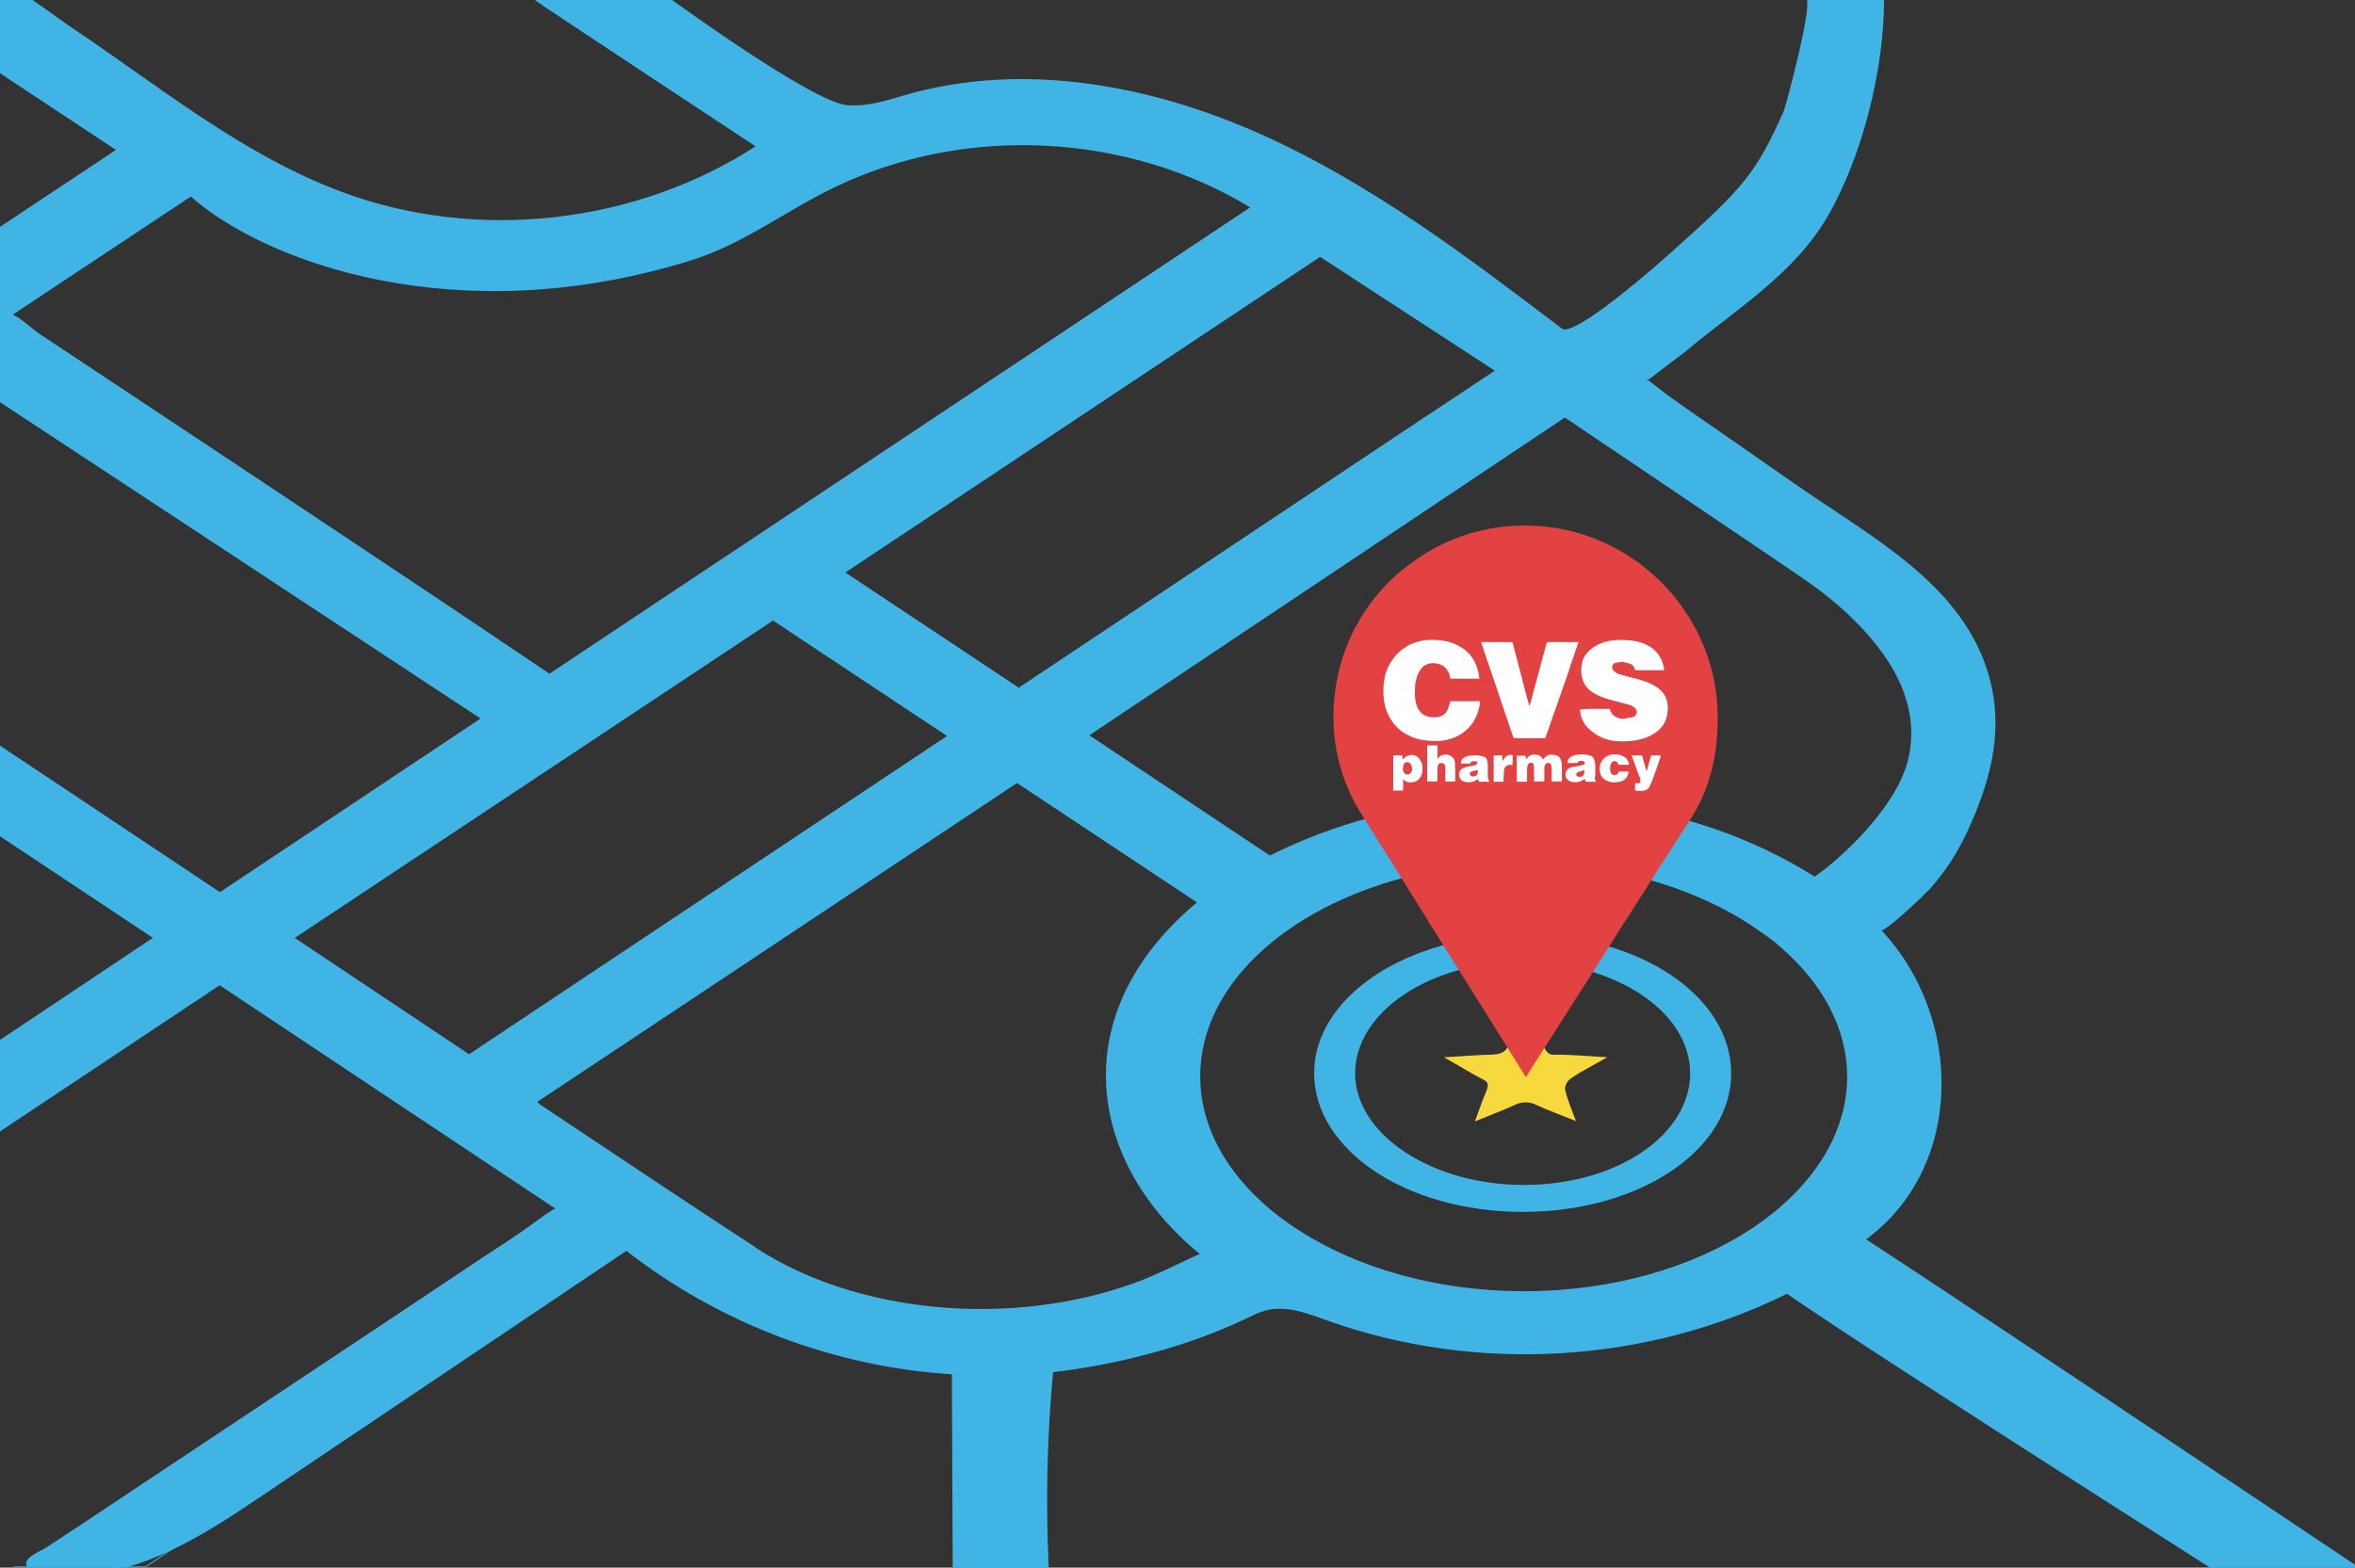 <?xml version="1.0" encoding="utf-8"?>
<!-- Generator: Adobe Illustrator 21.0.2, SVG Export Plug-In . SVG Version: 6.00 Build 0)  -->
<svg version="1.1" id="Layer_1" xmlns="http://www.w3.org/2000/svg" xmlns:xlink="http://www.w3.org/1999/xlink" x="0px" y="0px"
	 viewBox="0 0 804.1 535.4" style="enable-background:new 0 0 804.1 535.4;" xml:space="preserve">
<rect x="0" y="0" width="804.1" height="535.4" fill="#333333" stroke="none"/>
<style type="text/css">
	.st0{fill:#40B4E5;stroke:#095280;stroke-miterlimit:10;}
	.st1{fill:none;stroke:#095280;stroke-width:5;stroke-miterlimit:10;}
	.st2{fill:#40B4E5;}
	.st3{fill:#40B4E5;stroke:#40B4E5;stroke-miterlimit:10;}
	.st4{fill:#F7D93E;}
	.st5{fill:none;}
	.st6{fill:#E24242;}
	.st7{fill:#FFFFFF;}
</style>
<title>mapGraphic</title>
<path class="st0" d="M1096,132.3c3.6-9.5,5.1-19.6,5-29.8c-0.1-9.2-1.4-18.4-3.5-27.3c-6-25.6-11.9-51.2-17.8-76.8
	c-5.6-2.5-11.9-4.1-17.5-5.5c-3.1-0.8-6.3-1.5-9.4-2.2l0.9,3.9c6.1,26.3,12.5,52.7,18.1,78.8c6.8,31.5,1.3,57.1-20.8,70.8
	c-9.1,5.8-21.7,6.4-34.6,5.8c2.4,8.6,4.3,17.3,5.8,26.1c0.1,0.6,0.2,1.2,0.3,1.9c18.7,0.3,38.1-4.4,52.4-16.9
	C1083.9,153.2,1091.7,143.5,1096,132.3z"/>
<path class="st0" d="M1452.7,480.2l-177.5,118.2h45.2l55.1-36.9l97.8-65.3C1466.9,490.3,1459.9,485.1,1452.7,480.2z"/>
<path class="st0" d="M1627.2,539.9c-10.7-0.2-21.2,1.6-31.8,2.4c0,18.6,0,37.2-0.1,55.8h32.1c-0.1-13.9-0.1-27.8-0.2-41.7V539.9z"/>
<path class="st0" d="M2042.6,586.6c-0.3-2.1-1.5-4-3.2-5.2c-41.2-27.5-82.5-55-123.8-82.5l-14.1-9.2c4.9-5.2,10-9.9,13.9-15
	c23.9-31.3,22.7-62.3-3.2-92.8c-1.9-2.1-0.2-2.6,2.5-4.6c0.1-0.1,0.2-0.2,0.4-0.3c-0.3-0.2-0.6-0.5-0.9-0.7
	c-7.4-5.5-15.1-10.7-23.1-15.4l-1.7,1.2c-25.7-16.3-56.3-25.4-91.3-26.7s-66.7,5.4-94.9,19.6l-62.3-41.5l163.7-108.8l3.3,2.3
	c4.9-3.1,9.9-6,15-8.7c3-1.6,6.1-3.2,9.2-4.6c-1.3-0.9-2.6-1.7-3.9-2.6l-2.5-1.9c14.2-9,30.1-15,46.7-17.6
	c41.1-6.9,77.3-0.6,107.7,19c12,7.7,5.7,22.4,11.2,34.8c-2.7,12.7,24,13.7,20.8,3c-7-12.6-13-51.3-26.8-59
	c-19.7-11-43.4-19.3-68.9-21.1c-2.5-0.2-4.4-0.2-4.4-2.5c0.2-27.3,0.2-54.5,0.3-81.8h-32.1c0.1,11.9,0.2,23.8,0.2,35.7
	c0.1,15.4,0,30.7,0.1,46.1c0,2.1-0.7,3.2-4.1,3.6c-27.4,3.3-51.2,11.3-71.6,23.9l-1.7,0.8l-21.7-14.6
	c-19.8-13.3-39.8-26.4-59.3-39.9c-28.8-19.9-64-29.4-105.1-29.3c-19.6,0-39,3-57.7,8.8c-2.1,0.6-3.8,1.5-6.2-0.1
	c-17.3-11.8-34.8-23.4-52.2-35.1h-45.2l72.4,48c-11.5,7.4-22.7,14.6-36.8,19.3c-2.8,0.9-4.4,1.1-6.6-0.8
	c-19.6-16.4-55.5-14.5-70.7,3.8c-2.1,2.6-4,2.6-7.4,1.8c-16.6-3.7-31.3-9.5-43.7-17.7L1282.3,65c-0.4-0.3-0.8-0.7-1.2-1.1H1240v3.4
	c6.4,4.1,13,8.1,19.4,12.3l48.6,32.1l2.4,1.8l-50.9,33.8c7,5.7,13.3,12.3,20,18.3l55.6-36.8c2,1.7,4,3.4,6.2,4.9
	c18.7,12.1,40.8,20.2,66.3,24.4c2.3,0.4,4.5,1.4,6.3,3c9.1,9.9,21.1,15.3,39.5,14.6s31.3-7.2,37.7-18.8c1.2-2.1,2.8-3.3,5.8-4.1
	c15.8-4.4,30.8-11.2,44.5-20.1c23-14.9,50.6-22.2,82.7-21.4c27.5,0.7,51.3,7.6,71.4,20.1c0.7,0.5,1.3,1,1.9,1.5l-231.3,153.9
	c-8.5,12.8-24.1,21-38.1,27.5c-1.4,0.7-2.8,0.6-3.9,0.2l-69.5,46.3c7.3,6.5,16,11.5,25.3,15.1l154-102.3l60.1,39.9l-153,102
	c7.3,6,15.2,11.1,23.7,15.1l152.5-101.4l62.1,41.2c-41.8,34.5-38.7,79.5-9.1,110.8c0.6-1,1.6-1.7,3.1-1.9
	c8.8-1.2,15.8-5.6,22.7-10.7c-10.4-11.2-16.4-24.5-16.4-38.6c0-40.6,49.9-73.6,110.8-73.5s110.4,32.9,110.5,73.5
	s-49.6,73.7-110.6,73.7c-24.9,0-47.9-5.5-66.5-14.8c-3.8,6.4-7.1,13-8.3,20.5c-0.1,0.3-0.1,0.6-0.2,0.9
	c54.9,21.1,109.4,19.1,164.9-6.3c2.7,2,5.7,4.5,9.1,6.8l128.7,86c0.7,0.5,1.4,1.1,2.1,1.8h23.1
	C2042.9,594.6,2043.1,590.6,2042.6,586.6z M1451,170.5c-19-0.1-34.6-10.5-34.2-23s15.5-22.7,34.4-22.7s34.6,10.3,34.4,23
	C1485.4,160.5,1470.1,170.6,1451,170.5z M1557.5,258l163-108.4l60.3,39.3l-163.5,108.9L1557.5,258z"/>
<path class="st0" d="M1309.8,391.8l-68.3,45.5l-1.6,0.8v30.1l91-60.6C1324.4,401.5,1318.2,394.9,1309.8,391.8z"/>
<circle class="st1" cx="-114.9" cy="319.1" r="0"/>
<path class="st2" d="M11.9,1.8l-0.2-0.2c-0.4-0.3-0.7-0.6-1-0.9h0.1C11.1,1.1,11.5,1.5,11.9,1.8z"/>
<g>
	<path class="st3" d="M827.5,550.7c0.3,0.2,0.5,0.3,0.5,0.3S828,549.8,827.5,550.7z"/>
	<path class="st3" d="M636.3,423.3c33.9-24.3,34-75.8,5.1-105.9c1.4,1.4,16-12.8,17.4-14.4c4.9-5.5,8.9-11.7,12.1-18.4
		c7.7-16.4,12.7-33.4,8.3-51.4c-7.2-29.8-34.9-46.1-58.5-62c-2.7-1.8-5.4-3.7-8.1-5.5c-9.4-6.6-18.9-13.1-28.3-19.7
		c-4.8-3.3-9.6-6.6-14.3-10c-2.4-1.7-5.7-4.5-8.1-6.1c-0.2-0.1,12.9-9.9,13-10c17.1-14.4,37.4-26.6,48.8-46.4
		c11.8-20.5,19.1-50,19.1-73.5c0-0.2-23.4,0.2-25.7,0.2c2.7,0-6.6,35.6-7.7,38.2c-9.4,21-13.7,26.1-38.4,48.1
		c-3.7,3.3-33.3,29.7-37.9,26.2c-32.6-24.8-65.6-49.8-103-66.5c-37.4-16.7-80.2-24.6-119.7-13.6c-7,2-14.2,4.5-21.4,3.8
		c-12.3-1.2-62.2-37.5-72-44.9c-20-15-76.5-20.5-30.5,10.6c24.1,16,48.3,32,72.4,47.9c-41.5,27.1-96,33.3-142.4,16
		C82.2,53.2,53.8,29.6,23.7,9.5C20.3,7.3-10-15.8-18-14.2c-4.8,0.9,10.5,25,10.6,27.5C-7.3,19-1.9,23.2,3,26.4
		c12.5,8.3,25,16.5,37.5,24.8C19.7,65-1.1,78.8-21.8,92.6c-2.4-1.9-4.8-3.8-7.2-5.6c-5.3,8.3-3.2,19.6,2.3,27.7
		c5.5,8.1,14,13.7,22.2,19.1C52,171,108.5,208.2,165,245.4c-30,20-59.9,39.9-89.9,59.9c-35-23.3-70-46.7-105.1-70
		c0,10,0.1,19.9,0.1,29.9c27.7,18.4,55.4,36.7,83,55.1c-27.7,18.5-55.4,37-83.1,55.5c0,10,0,20,0,30c35-23.3,70-46.6,105-69.9
		c38.6,25.7,77.1,51.3,115.7,77c-0.8-0.5-11.2,7.5-12.5,8.3c-4.3,2.9-8.6,5.8-13,8.6c-8.6,5.8-17.3,11.5-25.9,17.3
		c-17.3,11.5-34.6,23-51.9,34.5c-17.3,11.5-34.6,23-51.9,34.5c-4.3,2.9-8.6,5.8-13,8.6c-2.1,1.4-4.2,2.8-6.2,4.1
		c-1.5,1-6,2.9-6.7,4.5c-2.4,4.9,18.4,4.3,21.5,4c20.8-2.5,39.5-14.3,56.5-25.8c42.1-28.3,84.2-56.6,126.3-84.9
		c31.8,24.9,71.3,39.9,111.6,42.3c0.1,22.3,0.2,44.6,0.3,66.8c10.6,0,21.2,0,31.8,0c-1.1-22.5-0.6-45.1,1.5-67.5
		c22.2-2.5,46.4-8.9,65.5-18c4.8-2.3,7.8-3.9,13.1-3.7c5.6,0.2,10.8,2.3,16.1,4.2c50.6,17.9,108.3,14.5,156.4-9.4
		c35.8,24.8,196.6,126.8,206.1,132.5c2.1-4.3,9-16,9.8-19c0.7-2.5,1.1-3.6,1.4-4.1C818.1,544.4,675.8,449,636.3,423.3z M450.8,87.1
		l0.2,0.2l60,39.1l0.3,0.2L486,143.4c0,0,0.1,0,0.1-0.1l-138.3,92.2l-0.2-0.2L288,195.7l-0.2-0.2L450.8,87.1z M85.3,162.3
		c-13.7-9.1-27.4-18.2-41.1-27.3c-6.9-4.6-13.9-9.2-20.8-13.8c-3.5-2.3-6.9-4.6-10.4-6.9c-2-1.3-7.1-6.2-9.6-6.6c-0.1,0-0.2,0-0.3,0
		C23.8,94,44.5,80.2,65.2,66.5c24.9,22.3,90.8,47,171.1,21.8c17.4-5.5,32.3-17.1,48.7-24.9c44.8-21.5,100.4-18.6,142.8,7.4
		c-80.1,53.3-160.1,106.6-240.2,159.9C153.6,207.7,119.4,185,85.3,162.3z M159.9,360.5l-59.9-40l-0.2-0.2l164.2-109l0.2,0.2
		l59.8,39.7l0.2,0.2L160.1,360.7L159.9,360.5z M387.4,438.7c-42.3,15.3-94.9,10.5-129.4-12c-0.1-0.1-0.2-0.1-0.2-0.2
		c-24.7-16.1-49.1-32.5-73.6-48.8c-0.1-0.1-0.2-0.1-0.2-0.2l-1.4-1.2l164.7-109.5l0.2,0.2l61.8,41l0.2,0.2
		c-46.2,38.1-37.6,89.1,1.1,120.2C402.8,431.8,395.5,435.8,387.4,438.7z M594.9,313.5c0.6,0.4,1.2,0.8,1.9,1.2
		c1.8,1.2,3.6,2.4,5.3,3.6c0.6,0.4,1.1,0.8,1.7,1.2c0.5,0.4,1,0.8,1.6,1.2c0.5,0.4,1,0.8,1.5,1.2s0.9,0.8,1.4,1.2
		c14.3,12.4,22.9,27.9,22.9,44.7c-0.1,40.5-49.8,73.7-110.8,73.7c-29.6,0-56.5-7.8-76.4-20.4c-0.6-0.4-1.3-0.8-1.9-1.2
		c-0.6-0.4-1.2-0.8-1.9-1.3c-0.6-0.4-1.2-0.8-1.8-1.3c-0.6-0.4-1.1-0.8-1.7-1.2c-17-13-27.4-30-27.4-48.5
		c0-31.2,29.4-57.8,70.6-68.5L468,279.7c-12,3.2-23.5,7.6-34.5,13.1l-0.2-0.2l-62-41.3l-0.2-0.2L534.3,142c0,0,75.3,50.7,83.4,56.4
		c9.5,6.6,18.7,15,25.5,24.4c8,11,12.2,24.1,8.6,37.5c-3.3,12.7-16.3,27.3-28.6,37.1l-3.6,2.6c-13.6-8.6-28.6-15.2-44.8-19.7
		l-12.4,19.5C574.5,303.1,585.4,307.8,594.9,313.5z"/>
</g>
<path class="st2" d="M591.1,366.6c0,26.4-31.6,47.4-71.4,47.3s-71-21.3-71-47.4s31.9-47.3,71.6-47.3S591.1,340.3,591.1,366.6z
	 M577.1,366.6c0-21.1-25.6-38.1-57.4-38.1s-57,17.3-57,38.1s26.2,38.3,58.1,38.1c31.9-0.2,56.3-17.4,56.3-38.2L577.1,366.6
	L577.1,366.6z"/>
<path class="st4" d="M493,361.1c6.1-0.3,11.2-0.8,16.3-0.9c3-0.1,4.5-0.8,5.5-2.6s3.8-6.3,6.1-10c2.3,3.7,4.4,6.8,6.2,10
	s2.6,2.6,5.5,2.6c4.9,0.1,9.8,0.5,16.2,0.9c-4.8,2.7-8.9,4.8-12.4,7.2c-1.3,0.9-2.2,2.6-2,3.9c0.8,3.4,2.2,6.7,3.7,10.7
	c-5.1-2.1-9.4-3.6-13.5-5.5c-2.2-1.2-4.9-1.2-7.2-0.1c-4.1,1.9-8.5,3.5-13.8,5.7c1.4-3.9,2.5-7,3.8-10.1s0.5-3.5-2.3-4.9
	S497.6,363.6,493,361.1z"/>
<polygon class="st5" points="39.7,50.2 -7.8,81.8 -7.8,18.6 -7.5,18.8 37.3,48.4 "/>
<path class="st5" d="M52.2,319.3c-0.8,0.7-1.7,1.4-2.6,2.1l-57.4,38.2v-80.5l0.2,0.2l57,37.9L52.2,319.3z"/>
<path class="st5" d="M163.9,244.2L163.9,244.2L74,304.1c-6.7-4.5-13.7-9.4-21-14.2l-60.6-40.3l-0.2-0.2V130.6l0.2,0.2l30.8,20.4
	l137.4,91.3c0.1,0,0.1,0.1,0.2,0.1C161.9,243.2,163.1,243.7,163.9,244.2z"/>
<polygon class="st5" points="323.3,250.2 159.1,359.5 99.2,319.5 99,319.4 263.2,210.3 263.5,210.5 "/>
<path class="st5" d="M409.6,427.2c-7.8,3.5-15.1,7.4-23.2,10.3c-42.3,15.3-94.9,10.5-129.4-12c-24.7-16.1-49.1-32.5-73.6-48.8l0,0
	c-0.1-0.1-0.2-0.1-0.2-0.2l-1.4-1.2l164.7-109.5l0.2,0.2l61.8,41C362.3,345.1,370.9,396.1,409.6,427.2z"/>
<path class="st5" d="M630,366.6c0.1,40.6-49.6,73.7-110.6,73.7c-29.5,0-56.3-7.7-76.1-20.2c-0.6-0.4-1.3-0.8-1.9-1.2
	c-0.6-0.4-1.2-0.8-1.9-1.3c-0.6-0.4-1.2-0.8-1.8-1.3c-0.6-0.4-1.1-0.8-1.7-1.2c-17-13-27.4-30-27.4-48.5c0-31.2,29.4-57.8,70.6-68.5
	c12.5-3.2,26.1-5,40.2-5c14.9,0,29.2,2,42.2,5.6c12,3.3,22.9,8,32.4,13.7c0.6,0.4,1.2,0.8,1.9,1.2c1.8,1.2,3.6,2.4,5.3,3.6
	c0.6,0.4,1.1,0.8,1.7,1.2c0.5,0.4,1,0.8,1.6,1.2c0.5,0.4,1,0.8,1.5,1.2c0.5,0.4,0.9,0.8,1.4,1.2C621.5,334.4,630,349.8,630,366.6z"
	/>
<path class="st2" d="M346.4,265.8L181.7,375.3l1.4,1.2c0.1,0.1,0.2,0.1,0.2,0.2l-1.4-1.2L346.7,266L346.4,265.8z"/>
<path class="st2" d="M160.8,242.6c1,0.7,2.2,1.2,3,1.6l0,0C163.1,243.7,161.9,243.2,160.8,242.6z"/>
<polygon class="st2" points="287,194.8 450,86.3 449.8,86.2 286.8,194.6 "/>
<path class="st2" d="M146.4,84.2L146.4,84.2z"/>
<path class="st2" d="M479.4,298.3c12.5-3.2,26.1-5,40.3-5c14.8,0,29,2,41.9,5.5c12,3.3,23,7.9,32.4,13.6
	c-9.4-5.8-20.4-10.4-32.4-13.7l12.4-19.5c-14.5-4-30-6.4-46.5-7c-21.4-0.8-41.6,1.4-60.5,6.5l12.1,19.3
	c-41.2,10.7-70.6,37.4-70.6,68.5c0,18.5,10.3,35.5,27.4,48.5c-16.9-13-27.1-29.9-27.1-48.3C409,335.6,438.3,309,479.4,298.3z"/>
<polygon class="st2" points="99.2,319.5 263.5,210.5 263.2,210.3 99,319.4 "/>
<path class="st2" d="M308.4,465.6c-26.9-3.2-50-11.1-69.9-22.9c19.9,11.9,43.1,19.8,70.2,23c4.3,0.5,8.7,0.6,12.9,1.2
	c0.7,0.1,1.5,0.5,2.2,0.9c-0.7-0.5-1.7-1-2.5-1.1C317.1,466.2,312.7,466.1,308.4,465.6z"/>
<polygon class="st2" points="74.2,334.9 -7.5,389.3 -7.5,389.6 74.5,335 "/>
<path class="st2" d="M64.6,65.7l-62,41.1l-0.2-0.2l62-41.1C64.5,65.5,64.5,65.6,64.6,65.7z"/>
<polygon class="st2" points="209.3,428.3 104.7,498.1 49.6,535 4.9,535 4.7,535.2 49.9,535.2 105,498.2 209.5,428.5 213.5,426 
	213.3,425.8 "/>
<path class="st2" d="M130.2,93.5"/>
<g>
	<path class="st6" d="M586.5,245.2c0,12.4-2.5,23.5-8.6,33.5l-12.7,19.7v0.1l-10.2,16l-0.1,0.1L542.6,334l-4.6,7.2l-12.9,20.2
		l-4.1,6.5l-4.1-6.6L504.2,341l-4.4-7l-12.4-19.8l-0.1-0.2l-9.9-15.9l-0.1-0.2l-12.1-19.3c-6.4-9.9-9.9-21.5-9.9-33.5v-0.6
		c0-2.9,0.2-5.7,0.6-8.4c0-0.1,0-0.2,0-0.3c2.1-15.9,10-29.9,21.5-40c0.5-0.4,1-0.8,1.5-1.2c3.6-3,7.5-5.6,11.7-7.8
		c0.6-0.2,1.2-0.6,1.6-0.8c8.6-4.2,18.4-6.6,28.7-6.5c26.1,0,48.8,15.6,59.4,37.9C584.3,225.9,586.5,235.3,586.5,245.2z"/>
	<g>
		<path class="st7" d="M544.6,242.1c1.6,0,3.2,0,4.8,0c0.2,0,0.3,0,0.3,0.2c0.5,1.8,1.8,2.7,3.5,3.1c1,0.2,1.9,0,2.8-0.2
			c0.4-0.1,0.9-0.2,1.3-0.2c0.7-0.2,1.3-0.6,1.5-1.3c0.2-0.8-0.1-1.5-0.7-2c-0.8-0.7-1.7-1-2.7-1.2c-2.5-0.7-5-1.3-7.5-2.1
			c-1.6-0.5-3-1.2-4.4-2.1c-2-1.4-3.1-3.3-3.5-5.8c-0.2-1.8-0.1-3.5,0.5-5.2c0.7-1.7,1.8-3,3.4-4.1c1.9-1.3,4-2.1,6.2-2.4
			c1.6-0.2,3.2-0.3,4.9-0.2c2.5,0.1,4.8,0.5,7.2,1.6c3.1,1.6,5,3.9,5.8,7.3c0.1,0.3,0.2,0.7,0.2,1.1c0,0.2,0,0.3-0.2,0.3
			c-3.2,0-6.4,0-9.5,0c-0.2,0-0.2-0.1-0.3-0.3c-0.2-0.8-0.7-1.5-1.4-1.8c-0.4-0.2-0.9-0.3-1.4-0.4c-0.7-0.2-1.3-0.4-2.1-0.3
			c-0.5,0.1-1,0.2-1.5,0.2c-0.7,0.2-1.2,0.6-1.3,1.2c-0.2,0.7,0.1,1.3,0.7,1.8c0.7,0.7,1.6,1,2.5,1.2c2.3,0.7,4.7,1.2,7,1.9
			c1.6,0.5,3.3,1.2,4.7,2.1c2.1,1.3,3.5,3.1,3.9,5.6c0.2,0.9,0.2,1.9,0.1,2.8c-0.1,1.3-0.4,2.5-1,3.8c-0.9,1.7-2.2,3-3.9,4
			c-1.7,1.1-3.5,1.6-5.5,2.1c-1.7,0.3-3.5,0.4-5.2,0.4c-2.6,0-5.1-0.4-7.5-1.6c-2.1-1.1-3.9-2.5-5.3-4.4c-0.7-1.2-1.2-2.4-1.4-3.8
			c0-0.2-0.1-0.5-0.1-0.8c-0.1-0.2,0-0.3,0.3-0.3C541.3,242.1,543,242.1,544.6,242.1z"/>
		<path class="st7" d="M505.3,231.8c-0.2,0-0.2,0-0.3,0c-3.1,0-6.2,0-9.5,0c-0.2,0-0.4-0.1-0.4-0.3c-0.1-0.8-0.3-1.6-0.7-2.2
			c-0.6-1.1-1.4-1.9-2.5-2.3c-1.6-0.6-3.1-0.7-4.7-0.1c-1.1,0.4-1.8,1.2-2.4,2.1c-0.8,1.2-1.2,2.7-1.5,4.1c-0.2,1.5-0.2,3-0.2,4.4
			c0.1,1.5,0.3,3,1,4.3c0.7,1.6,2,2.6,3.7,3c1.2,0.2,2.4,0.3,3.6,0c1.5-0.4,2.5-1.3,3-2.7c0.3-0.7,0.5-1.6,0.7-2.3
			c0.1-0.2,0.1-0.3,0.3-0.3c3.3,0,6.6,0,9.8,0c0.1,0,0.2,0,0.2,0c-0.1,0.5-0.2,1-0.2,1.5c-0.4,2-1.1,3.9-2.1,5.5
			c-1.8,2.7-4.2,4.6-7.3,5.7c-2.1,0.7-4.3,1-6.5,0.9c-2.6-0.1-5.3-0.5-7.7-1.6c-3.9-1.7-6.6-4.7-8.1-8.6c-0.7-1.7-1-3.5-1.1-5.3
			c-0.1-1.6-0.1-3.4,0.2-5c0.3-2.5,1.2-4.8,2.5-6.8c1.4-2.1,3.2-3.8,5.3-5.1c1.8-1.1,3.7-1.6,5.8-2c1.5-0.2,3-0.2,4.5-0.1
			c2.6,0.2,5.2,0.7,7.5,2.1c3.1,1.6,5.2,4.2,6.2,7.6c0.4,1.2,0.6,2.3,0.7,3.5C505.3,231.7,505.3,231.7,505.3,231.8z"/>
		<path class="st7" d="M539,219.3c-0.2,0.6-0.4,1.2-0.6,1.7c-1,3-2.1,5.9-3,8.9c-1.4,4.1-2.9,8.2-4.3,12.3c-1.2,3.2-2.2,6.5-3.4,9.7
			c-0.1,0.2-0.2,0.2-0.3,0.2c-0.8,0-1.6,0-2.4,0c-2.6,0-5.2,0-7.8,0c-0.2,0-0.4-0.1-0.5-0.3c-1.4-4.1-2.8-8.3-4.2-12.4
			c-1.3-3.9-2.6-7.9-4-11.8c-0.9-2.6-1.8-5.3-2.7-8c0-0.1-0.1-0.2-0.1-0.3c0.2,0,0.2,0,0.3,0c3.4,0,6.7,0,10.1,0
			c0.2,0,0.4,0.1,0.4,0.3c1.1,4.2,2.2,8.4,3.3,12.6c0.7,2.9,1.5,5.8,2.3,8.6c0,0.1,0.1,0.2,0.2,0.3c0.2-0.5,0.2-1,0.4-1.5
			c1.3-4.8,2.6-9.7,3.9-14.5c0.5-1.8,1-3.6,1.5-5.5c0.1-0.2,0.2-0.3,0.4-0.3c3.4,0,6.7,0,10.2,0C538.8,219.3,539,219.3,539,219.3z"
			/>
		<path class="st7" d="M521.1,259.3c0.2-0.2,0.4-0.4,0.6-0.7c1.2-1.4,4.2-1.2,5,0.6c0,0,0.1,0.1,0.1,0.2c0.1-0.1,0.2-0.2,0.3-0.3
			c0.9-1.2,2.1-1.5,3.5-1.3c1.7,0.2,2.5,1.3,2.6,2.8c0.1,0.7,0.1,1.5,0.1,2.2c0,1.2,0,2.5,0,3.8c0,0.3-0.1,0.3-0.4,0.3
			c-1.1,0-2.1,0-3.1,0c0-0.2,0-0.2,0-0.4c0-1.2,0-2.5,0-3.8c0-0.6-0.1-1.2-0.2-1.6c0-0.1-0.1-0.2-0.1-0.2c-0.8-0.7-1.8-0.3-2.1,0.7
			c-0.1,0.2-0.1,0.5-0.1,0.7c0,1.4,0,2.8,0,4.2c0,0.2-0.1,0.4-0.3,0.4c-1,0-1.9,0-2.9,0c-0.2,0-0.3-0.1-0.3-0.3c0-1.2,0-2.5,0-3.7
			c0-0.7-0.1-1.2-0.2-1.9c0-0.2-0.2-0.3-0.4-0.4c-0.9-0.3-1.6,0.2-1.7,1.2c0,0.3-0.1,0.7-0.1,1.1c0,1.2,0,2.5,0,3.8
			c0,0.2-0.1,0.3-0.3,0.3c-1,0-2,0-3,0c-0.2,0-0.2-0.1-0.2-0.2c0-2.8,0-5.6,0-8.5c0-0.2,0.1-0.2,0.2-0.2c0.9,0,1.8,0,2.6,0
			c0.2,0,0.2,0.1,0.2,0.2C521,258.6,521,259,521.1,259.3C521,259.3,521.1,259.3,521.1,259.3z"/>
		<path class="st7" d="M475.7,258c0.8,0,1.6,0,2.5,0c0.7,0,0.7,0,0.7,0.7c0,0.2,0,0.4,0,0.7c0.2-0.1,0.2-0.2,0.3-0.2
			c0.2-0.2,0.2-0.2,0.4-0.4c1.4-1.4,3.9-1.2,4.9,0.2c0.7,0.9,1.2,1.9,1.2,3.1c0,1,0,2.1-0.5,3c-0.7,1.3-1.8,2.1-3.4,2.1
			c-1,0.1-1.8-0.2-2.5-0.9c0,0-0.1-0.1-0.2-0.1c0,0.2,0,0.2,0,0.3c0,1.1,0,2.1,0,3.2c0,0.2-0.1,0.3-0.3,0.3c-1,0-1.9,0-2.9,0
			c-0.1,0-0.2,0-0.2,0C475.7,266.1,475.7,262,475.7,258z M482.2,262.5L482.2,262.5c-0.1-0.2-0.1-0.5-0.2-0.8
			c-0.2-0.8-0.6-1.3-1.4-1.4c-0.6-0.1-1.2,0.3-1.3,0.9c-0.1,0.2-0.2,0.6-0.2,0.8c-0.2,0.6-0.1,1.2,0.2,1.7c0.2,0.6,0.7,0.8,1.2,0.8
			s1.1-0.2,1.3-0.7C482.1,263.4,482.2,262.9,482.2,262.5z"/>
		<path class="st7" d="M490.8,259.2c0.2-0.2,0.4-0.4,0.6-0.7c1.3-1.2,3.6-1,4.7,0.3c0.5,0.6,0.7,1.2,0.7,1.9
			c0.1,1.6,0.1,3.2,0.1,4.8c0,0.4,0,0.7,0,1.2c0,0.2-0.1,0.2-0.2,0.2c-1,0-2,0-3,0c-0.2,0-0.2-0.1-0.2-0.3c0-1.5,0-3,0-4.4
			c0-0.3-0.1-0.7-0.2-0.9c-0.2-0.6-0.7-0.7-1.2-0.7c-0.6,0-1,0.2-1.1,0.7c-0.1,0.4-0.2,0.8-0.2,1.2c0,1.3,0,2.7,0,4
			c0,0.3-0.1,0.4-0.4,0.4c-0.9,0-1.9,0-2.8,0c-0.2,0-0.3-0.1-0.3-0.3c0-3.9,0-7.8,0-11.7c0-0.2,0.1-0.3,0.3-0.3c1,0,2,0,3,0
			c0.2,0,0.3,0.2,0.2,0.3c0,1.2,0,2.4,0,3.5c0,0.2,0,0.3,0,0.5C490.7,259.1,490.8,259.1,490.8,259.2z"/>
		<path class="st7" d="M508.5,267c-0.2,0-0.2,0-0.3,0c-1,0-2,0-3,0c-0.2,0-0.3-0.1-0.3-0.3c0-0.2-0.1-0.4-0.1-0.6
			c-0.6,0.2-1.1,0.6-1.6,0.8c-1.1,0.3-2.1,0.4-3.2,0.1c-1.1-0.3-1.8-1.3-1.8-2.4s0.4-1.9,1.7-2.4c0.8-0.3,1.7-0.5,2.6-0.6
			c0.7-0.1,1.3-0.2,1.8-0.7c0.2-0.2,0.2-0.2,0.2-0.4c-0.1-0.3-0.3-0.5-0.7-0.5c-0.3,0-0.7,0-1,0s-0.6,0.2-0.7,0.6
			c0,0.1-0.2,0.2-0.2,0.2c-1,0-1.9,0-2.9,0c-0.2,0-0.2-0.1-0.2-0.2c0.1-1.1,0.7-1.7,1.6-2.1c0.7-0.3,1.5-0.5,2.3-0.5
			c1-0.1,2-0.1,3,0.2c0.3,0.1,0.6,0.2,0.9,0.2c0.9,0.3,1.2,1.1,1.3,1.9c0.1,0.5,0.1,1,0.1,1.5c0,1.1,0,2.1,0,3.1
			c0,0.7,0.1,1.2,0.4,1.8C508.5,266.7,508.5,266.8,508.5,267z M503,265.2c0.8,0,1.3-0.3,1.5-1c0.1-0.3,0.1-0.7,0.1-1
			c0-0.2-0.1-0.2-0.2-0.2c-0.5,0.2-1.1,0.2-1.6,0.4c-0.2,0.1-0.5,0.2-0.7,0.3c-0.2,0.2-0.3,0.6-0.2,0.9c0.1,0.3,0.3,0.4,0.6,0.5
			C502.5,265.2,502.7,265.2,503,265.2z"/>
		<path class="st7" d="M545,267c-0.4,0-0.7,0-1,0c-0.8,0-1.6,0-2.4,0c-0.2,0-0.3-0.1-0.3-0.3c0-0.2-0.1-0.4-0.2-0.7
			c-0.2,0.1-0.2,0.2-0.3,0.2c-1.4,1-3,1.2-4.6,0.7c-1.6-0.6-2.1-2.4-1.3-3.7c0.4-0.7,1.2-1.1,1.9-1.2c1-0.2,2-0.3,3-0.6
			c0.3-0.1,0.6-0.1,0.9-0.2c0.5-0.2,0.6-0.7,0.2-1.1c-0.4-0.3-1.5-0.4-1.9,0c-0.1,0.1-0.2,0.2-0.2,0.2c-0.1,0.2-0.2,0.3-0.5,0.3
			c-0.9,0-1.8,0-2.7,0c-0.3,0-0.4-0.1-0.3-0.4c0.2-1.2,0.8-1.8,1.8-2.1c1.4-0.5,2.8-0.5,4.2-0.4c0.6,0.1,1.2,0.2,1.7,0.4
			c0.8,0.2,1.3,0.9,1.5,1.8c0.1,0.5,0.1,1.1,0.2,1.6c0,1.2,0,2.2,0,3.4C544.5,265.6,544.4,266.3,545,267z M541,263.1
			c-0.1,0-0.2,0-0.2,0c-0.6,0.2-1.2,0.3-1.7,0.5c-0.2,0.1-0.4,0.2-0.6,0.3c-0.5,0.4-0.3,1.2,0.2,1.3c0.5,0.2,1.1,0.2,1.6-0.1
			c0.2-0.1,0.3-0.2,0.4-0.4C541,264.2,541,263.7,541,263.1z"/>
		<path class="st7" d="M558.3,267.5c0.4,0,0.8,0,1.2,0c0.5,0,0.6-0.2,0.6-0.7c0.1-0.7-0.2-1.3-0.5-1.9c-0.8-2.2-1.6-4.4-2.4-6.7
			c0-0.1,0-0.2-0.1-0.2c0.1,0,0.2,0,0.2,0c1,0,2,0,3,0c0.2,0,0.3,0.1,0.4,0.2c0.5,1.6,0.9,3.3,1.4,4.9c0,0.1,0.1,0.2,0.1,0.3
			c0.1-0.2,0.1-0.2,0.1-0.2c0.5-1.6,0.9-3.3,1.4-4.9c0.1-0.2,0.2-0.3,0.4-0.3c1,0,2,0,3,0c-0.1,0.3-0.2,0.7-0.3,1
			c-0.8,2.4-1.6,4.8-2.5,7.2c-0.4,1.1-0.9,2.1-1.4,3c-0.2,0.2-0.5,0.4-0.8,0.6c-0.8,0.3-1.8,0.4-2.7,0.3c-0.3,0-0.6,0-0.9-0.1
			c-0.1,0-0.2-0.1-0.2-0.2C558.3,269,558.3,268.3,558.3,267.5z"/>
		<path class="st7" d="M556.1,263.6c-0.2,1.6-1.2,2.9-2.7,3.3c-1.5,0.4-3,0.5-4.4-0.1c-1.5-0.5-2.5-1.6-2.7-3.2
			c-0.4-2.1,0.4-4,2.1-5.2c0.7-0.4,1.4-0.7,2.2-0.7c1-0.1,2.1-0.1,3,0.3c1.2,0.5,2.2,1.2,2.5,2.6c0.2,0.7,0.2,0.6-0.5,0.6
			c-0.9,0-1.8,0-2.7,0c-0.2,0-0.3-0.1-0.4-0.3c-0.2-0.4-0.3-0.8-0.8-0.9c-0.7-0.2-1.3,0.1-1.6,0.7c-0.4,1.1-0.5,2.1-0.1,3.2
			c0.2,0.6,0.7,0.8,1.4,0.8c0.6,0,1.1-0.3,1.2-0.9c0.1-0.2,0.2-0.3,0.5-0.3c0.9,0,1.9,0,2.8,0C555.9,263.6,556.1,263.6,556.1,263.6z
			"/>
		<path class="st7" d="M516.4,261.3c-0.3,0-0.6-0.1-0.9-0.1c-1.2,0.1-1.9,0.8-2,2.1c0,1.2-0.1,2.2-0.1,3.4c0,0.2-0.1,0.3-0.3,0.3
			c-0.9,0-1.9,0-2.8,0c-0.2,0-0.3-0.1-0.3-0.3c0-2.8,0-5.6,0-8.4c0-0.2,0.1-0.3,0.3-0.3c0.8,0,1.6,0,2.4,0c0.2,0,0.3,0,0.3,0.3
			c0,0.4,0,0.8,0,1.2c0,0.1,0,0.2,0,0.3h0.1c0.1-0.1,0.1-0.2,0.2-0.2c0.4-0.8,0.9-1.5,1.9-1.7c0.3-0.1,0.7-0.1,1.1-0.1
			c0.1,0,0.2,0.1,0.2,0.2C516.5,259.1,516.5,260.1,516.4,261.3C516.5,261.2,516.4,261.3,516.4,261.3z"/>
	</g>
</g>
</svg>
